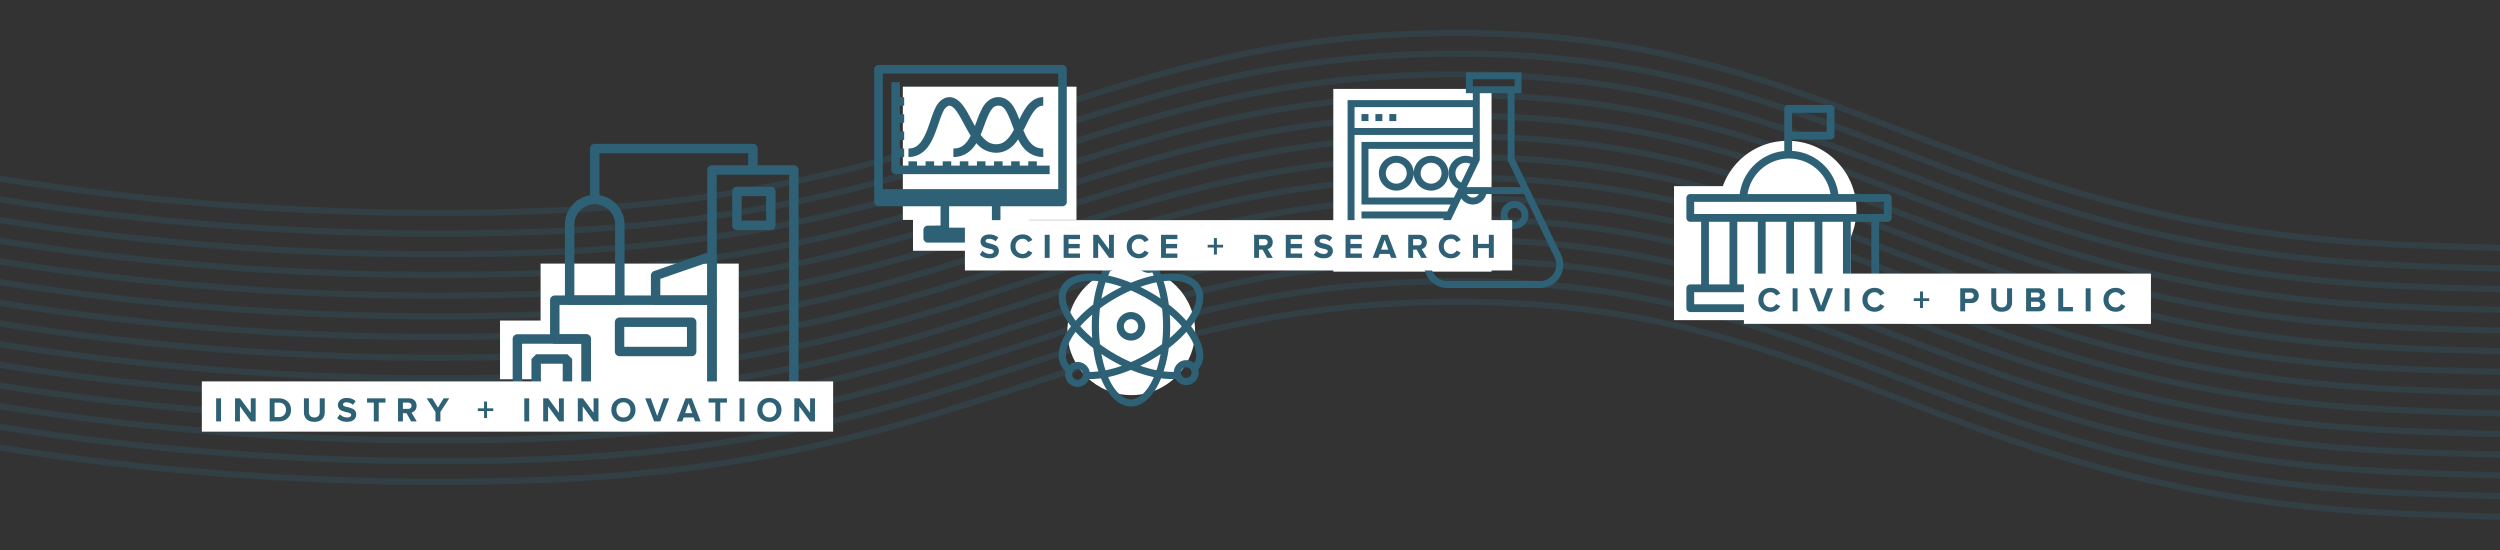 <svg xmlns="http://www.w3.org/2000/svg" width="795" height="175" viewBox="0 0 795 175"><rect x="0" y="0" width="795" height="175" fill="#333333" stroke="none"/><g fill="none" fill-rule="evenodd"><g stroke="#2E6175" stroke-width="2" opacity=".256"><path d="M-65.668 128.463s98.013 29.291 238.032 24.146c140.02-5.146 176.424-57.791 294.973-56.604 118.55 1.187 153.764 61.077 295.907 67.291 181.091 7.917 281.905-24.937 302.441-39.583"/><path d="M-65.668 121.886s98.013 29.292 238.032 24.146c140.02-5.146 176.424-57.79 294.973-56.603 118.55 1.187 153.764 61.076 295.907 67.29 181.091 7.917 281.905-24.937 302.441-39.583"/><path d="M-65.668 115.31s98.013 29.29 238.032 24.145c140.02-5.146 176.424-57.79 294.973-56.603 118.55 1.187 153.764 61.076 295.907 67.29 181.091 7.917 281.905-24.937 302.441-39.583"/><path d="M-65.668 108.733s98.013 29.29 238.032 24.145c140.02-5.145 176.424-57.79 294.973-56.603 118.55 1.187 153.764 61.077 295.907 67.29 181.091 7.917 281.905-24.937 302.441-39.582"/><path d="M-65.668 102.156s98.013 29.29 238.032 24.146c140.02-5.146 176.424-57.792 294.973-56.604 118.55 1.187 153.764 61.077 295.907 67.29 181.091 7.917 281.905-24.936 302.441-39.582"/><path d="M-65.668 95.579s98.013 29.29 238.032 24.146c140.02-5.146 176.424-57.792 294.973-56.604 118.55 1.187 153.764 61.077 295.907 67.29 181.091 7.917 281.905-24.936 302.441-39.582"/><path d="M-65.668 89.002s98.013 29.292 238.032 24.146c140.02-5.146 176.424-57.791 294.973-56.604 118.55 1.188 153.764 61.077 295.907 67.291 181.091 7.916 281.905-24.937 302.441-39.583"/><path d="M-65.668 82.425s98.013 29.292 238.032 24.146c140.02-5.146 176.424-57.791 294.973-56.604 118.55 1.188 153.764 61.077 295.907 67.291 181.091 7.917 281.905-24.937 302.441-39.582"/><path d="M-65.668 75.849s98.013 29.29 238.032 24.145c140.02-5.146 176.424-57.791 294.973-56.604 118.55 1.188 153.764 61.077 295.907 67.292 181.091 7.916 281.905-24.938 302.441-39.583"/><path d="M-65.668 69.271s98.013 29.292 238.032 24.146c140.02-5.146 176.424-57.791 294.973-56.604 118.55 1.188 153.764 61.077 295.907 67.292 181.091 7.916 281.905-24.938 302.441-39.583"/><path d="M-65.668 62.695S32.345 91.986 172.364 86.84c140.02-5.146 176.424-57.79 294.973-56.603 118.55 1.187 153.764 61.077 295.907 67.29 181.091 7.917 281.905-24.937 302.441-39.582"/><path d="M-65.668 56.118S32.345 85.41 172.364 80.263c140.02-5.145 176.424-57.79 294.973-56.603 118.55 1.187 153.764 61.077 295.907 67.29 181.091 7.918 281.905-24.937 302.441-39.582"/><path d="M-65.668 49.541s98.013 29.291 238.032 24.145c140.02-5.145 176.424-57.79 294.973-56.603C585.887 18.27 621.1 78.16 763.244 84.373c181.091 7.918 281.905-24.937 302.441-39.582"/><path d="M-65.668 42.964S32.345 72.255 172.364 67.11c140.02-5.146 176.424-57.791 294.973-56.604 118.55 1.188 153.764 61.077 295.907 67.291 181.091 7.917 281.905-24.937 302.441-39.583"/></g><g transform="translate(531.727 33.206)"><path fill="#FFF" d="M.611 25.975h56.217v42.613H.611z"/><circle cx="36.715" cy="33.468" r="21.901" fill="#FFF"/><path fill="#2E6175" fill-rule="nonzero" d="M68.588 37.324a1.24 1.24 0 0 0 1.24-1.24V29.75a1.24 1.24 0 0 0-1.24-1.24H52.875c-.977-7.444-7.133-13.267-14.725-13.727v-3.626h12.258a1.24 1.24 0 0 0 1.24-1.24v-8.49a1.24 1.24 0 0 0-1.24-1.24H36.911a1.24 1.24 0 0 0-1.24 1.24V14.81c-7.338.7-13.22 6.435-14.173 13.7H5.785a1.24 1.24 0 0 0-1.24 1.24v6.334c0 .685.555 1.24 1.24 1.24h3.443v19.902H5.785a1.24 1.24 0 0 0-1.24 1.24V64.8c0 .684.555 1.24 1.24 1.24h62.803a1.24 1.24 0 0 0 1.24-1.24v-6.336a1.24 1.24 0 0 0-1.24-1.24h-2.754V37.325h2.754zM38.151 2.664h11.018v6.013H38.15V2.665zm-.965 14.552c6.662 0 12.185 4.907 13.184 11.294H24.003c.999-6.387 6.521-11.294 13.183-11.294zM7.024 30.989H67.35v3.856H7.024v-3.856zm40.767 26.237V37.324h6.542v19.902h-6.542zm-9.021 0V37.324h6.542v19.902H38.77zm-9.02 0V37.324h6.541v19.902h-6.542zm-9.022 0V37.324h6.542v19.902h-6.542zm-9.021-19.902h6.542v19.902h-6.542V37.324zm55.642 26.237H7.024v-3.856H67.35v3.856zm-3.994-6.335h-6.542V37.324h6.542v19.902z"/></g><path fill="#FFF" d="M171.908 83.815h63.014V130h-63.014z"/><path fill="#FFF" d="M159.006 101.932h72.666v18.664h-72.666z"/><path fill="#2E6175" fill-rule="nonzero" d="M227.912 123.864h23.031V55.555h-23.03v68.31zm-1.5-71.309h26.031a1.5 1.5 0 0 1 1.5 1.5v71.31a1.5 1.5 0 0 1-1.5 1.5h-26.03a1.5 1.5 0 0 1-1.5-1.5v-71.31a1.5 1.5 0 0 1 1.5-1.5z"/><path fill="#2E6175" fill-rule="nonzero" d="M224.91 96.965h-46.99v9.34h8.502a1.5 1.5 0 0 1 1.5 1.5v16.062h36.987V96.965zm-48.49 12.34a1.5 1.5 0 0 1-1.5-1.5v-12.34a1.5 1.5 0 0 1 1.5-1.5h49.99a1.5 1.5 0 0 1 1.5 1.5v29.902a1.5 1.5 0 0 1-1.5 1.5h-39.988a1.5 1.5 0 0 1-1.5-1.5v-16.063h-8.502z"/><path fill="#2E6175" fill-rule="nonzero" d="M166.025 123.867h18.897v-14.563h-18.897v14.563zm-1.5-17.563h21.897a1.5 1.5 0 0 1 1.5 1.5v17.563a1.5 1.5 0 0 1-1.5 1.5h-21.897a1.5 1.5 0 0 1-1.5-1.5v-17.563a1.5 1.5 0 0 1 1.5-1.5zm31.082-12.34V71.459a6.48 6.48 0 1 0-12.96 0v22.507h12.96zm3-22.506v24.007a1.5 1.5 0 0 1-1.5 1.5h-15.96a1.5 1.5 0 0 1-1.5-1.5V71.458c0-5.236 4.241-9.485 9.475-9.485a9.483 9.483 0 0 1 9.485 9.485zm26.305 12.053l-14.928 5.167v5.288h14.928V83.51zm1.5 13.455h-17.928a1.5 1.5 0 0 1-1.5-1.5V87.61a1.5 1.5 0 0 1 1.01-1.417l17.928-6.206a1.5 1.5 0 0 1 1.99 1.417v14.062a1.5 1.5 0 0 1-1.5 1.5z"/><path fill="#2E6175" fill-rule="nonzero" d="M190.622 63.473h-3V47.242h3zM240.928 54.055h-3v-6.813h3z"/><path fill="#2E6175" fill-rule="nonzero" d="M239.428 45.742a1.5 1.5 0 1 1 0 3h-50.306a1.5 1.5 0 0 1 0-3h50.306zm-40.907 64.53h19.927v-6.309H198.52v6.309zm-1.5-9.309h22.927a1.5 1.5 0 0 1 1.5 1.5v9.309a1.5 1.5 0 0 1-1.5 1.5H197.02a1.5 1.5 0 0 1-1.5-1.5v-9.309a1.5 1.5 0 0 1 1.5-1.5zm-25.02 22.9h6.945v-8.205h-6.944v8.205zm-1.5-11.205h9.945l1.5 1.5v11.205l-1.5 1.5h-9.944l-1.5-1.5v-11.205l1.5-1.5zm65.345-42.504h7.782v-7.782h-7.782v7.782zm-1.5-10.782h10.782a1.5 1.5 0 0 1 1.5 1.5v10.782a1.5 1.5 0 0 1-1.5 1.5h-10.782a1.5 1.5 0 0 1-1.5-1.5V60.872a1.5 1.5 0 0 1 1.5-1.5z"/><g><path fill="#FFF" d="M287.105 27.566h55.211v42.367h-55.211z"/><path fill="#FFF" d="M290.335 33.245h36.832v46.499h-36.832z"/><path fill="#2E6175" fill-rule="nonzero" d="M278 22.042v42.186c0 .713.648 1.361 1.36 1.361h19.733v6.124l-4.104.042c-.705.011-1.34.655-1.34 1.361v2.68c0 .712.65 1.36 1.362 1.36h27.217c.712 0 1.36-.648 1.36-1.36v-2.744c0-.72-.662-1.372-1.381-1.36l-4.062.02V65.59h19.733c.712 0 1.36-.649 1.36-1.361V22.04c0-.712-.648-1.36-1.36-1.36h-58.645c-.669.063-1.236.689-1.233 1.36zm2.722 1.36h55.795v36.744h-55.795V23.403zm2.721 2.722v27.898c0 .712.649 1.36 1.361 1.36h48.991v-2.721h-4.082V51.3h-2.722v1.36h-2.722V51.3h-2.722v1.36h-2.721V51.3h-2.722v1.36h-2.722V51.3h-2.721v1.36h-2.722V51.3h-2.722v1.36h-2.722V51.3h-2.721v1.36h-2.722V51.3h-2.722v1.36h-2.721V51.3h-2.722v1.36h-2.722v-2.722h1.361v-2.721h-1.36v-2.722h1.36v-2.722h-1.36v-2.722h1.36v-2.721h-1.36v-2.722h1.36v-2.722h-1.36v-4.763h-2.723zm18.372 4.763c-2.136.17-3.44 1.627-4.295 3.296-.865 1.707-1.46 3.782-2.17 5.784-.708 2.001-1.524 3.922-2.55 5.23-1.027 1.309-2.12 2.02-3.913 2.02v2.722c2.63 0 4.684-1.308 6.06-3.062 1.376-1.754 2.219-3.915 2.956-5.996.737-2.08 1.375-4.11 2.062-5.465.427-.937 1.02-1.557 1.85-1.807.737 0 1.467.528 2.382 1.786.914 1.258 1.855 3.098 2.891 4.997.499.914 1.017 1.848 1.595 2.743-.392.765-.806 1.468-1.276 2.041-1.07 1.306-2.238 2.042-4.231 2.042v2.721c2.77 0 4.897-1.284 6.336-3.04.36-.44.68-.9.978-1.383 1.872 2.276 4.27 3.026 6.294 3.062 2.458 0 4.427-1.196 5.848-2.785.41-.46.778-.956 1.127-1.467.46.911.989 1.782 1.637 2.573 1.44 1.756 3.588 3.04 6.358 3.04v-2.721c-1.993 0-3.183-.736-4.253-2.042-.802-.979-1.466-2.294-2.062-3.742 1.1-1.985 2.035-4.298 3.338-6.018.948-1.226 1.775-1.807 2.977-1.807v-2.722c-2.2 0-3.925 1.29-5.146 2.87-.971 1.258-1.728 2.742-2.466 4.232-.508-1.368-1.044-2.719-1.744-3.891-1.035-1.733-2.688-3.21-4.933-3.21-2.246 0-3.898 1.477-4.933 3.21-1.112 1.987-1.83 4.14-2.51 5.975-.185-.324-.371-.646-.552-.978-1.006-1.843-1.936-3.746-3.062-5.295-1.127-1.548-2.608-2.913-4.593-2.913zm15.65 2.722c1.157 0 1.8.563 2.594 1.892 1.053 2.002 1.706 3.935 2.381 5.742-.586 1.04-1.19 2.005-1.85 2.742-1.088 1.218-2.18 1.872-3.806 1.872-1.625 0-2.843-.68-4.04-1.914a12.223 12.223 0 0 1-.914-1.084c.277-.65.545-1.31.787-1.957.777-2.072 1.46-4.072 2.254-5.4.793-1.33 1.437-1.893 2.594-1.893zm-15.65 31.98h13.609v6.804h-13.609V65.59z"/></g><g><path fill="#FFF" d="M423.993 28.275h50.318v58.106h-50.318z"/><path fill="#2E6175" fill-rule="nonzero" d="M496.386 80.962l-14.752-30.558V29.638h2.213V23h-17.701v6.638h2.212v2.212h-39.826v50.89h24.49a7.433 7.433 0 0 0-.152 1.442c0 4.086 3.324 7.409 7.41 7.409h29.432c4.087 0 7.41-3.323 7.41-7.409 0-1.11-.254-2.224-.736-3.22zm-28.028-55.75h13.276v2.213h-13.276v-2.212zm11.064 4.426V50.91l4.15 8.597H466.42l4.151-8.597V29.638h8.85zm-17.06 33.189h-27.193V47.339h33.19v2.706a5.365 5.365 0 0 0-2.213-.494 5.538 5.538 0 0 0-5.532 5.532c0 2.133 1.252 4.028 3.1 4.943l-1.353 2.801zm2.31-4.786a3.326 3.326 0 0 1-1.845-2.958c0-1.83 1.489-3.32 3.319-3.32.554 0 1.014.146 1.396.332l-2.87 5.946zm5.592 3.68a2.205 2.205 0 0 1-1.906 1.106 2.205 2.205 0 0 1-1.905-1.106h3.81zm-1.906-27.658v6.638h-37.614v-6.638h37.614zm-37.614 8.85h37.614v2.213h-35.401V65.04h28.337l-1.07 2.212h-27.267v2.213h26.2l-1.068 2.212h-25.132v2.213h24.064l-1.069 2.213h-22.995v2.212h21.928l-1.069 2.213h-23.072V42.913zm58.97 46.465h-29.435a5.202 5.202 0 0 1-5.196-5.196c0-.778.178-1.559.516-2.26l9.093-18.833a4.422 4.422 0 0 0 3.666 1.95c2.057 0 3.774-1.414 4.269-3.318h12.013l9.753 20.202c.339.7.517 1.481.517 2.259a5.202 5.202 0 0 1-5.197 5.196z"/><path fill="#2E6175" fill-rule="nonzero" d="M481.634 63.933a4.43 4.43 0 0 0-4.425 4.425 4.43 4.43 0 0 0 4.425 4.426 4.43 4.43 0 0 0 4.425-4.426 4.43 4.43 0 0 0-4.425-4.425zm0 6.638a2.215 2.215 0 0 1-2.212-2.213c0-1.22.992-2.212 2.212-2.212 1.22 0 2.213.992 2.213 2.212 0 1.22-.993 2.213-2.213 2.213zm-14.382 5.532a4.43 4.43 0 0 0-4.425 4.425 4.43 4.43 0 0 0 4.425 4.425 4.43 4.43 0 0 0 4.425-4.425 4.43 4.43 0 0 0-4.425-4.425zm0 6.637a2.215 2.215 0 0 1-2.212-2.212c0-1.22.992-2.213 2.212-2.213 1.22 0 2.213.993 2.213 2.213 0 1.22-.993 2.212-2.213 2.212zM432.957 36.276h2.213v2.213h-2.213zM437.382 36.276h2.213v2.213h-2.213zM441.807 36.276h2.213v2.213h-2.213zM444.02 49.551a5.538 5.538 0 0 0-5.532 5.532 5.538 5.538 0 0 0 5.532 5.531 5.538 5.538 0 0 0 5.531-5.531 5.538 5.538 0 0 0-5.531-5.532zm0 8.85a3.323 3.323 0 0 1-3.32-3.318c0-1.83 1.49-3.32 3.32-3.32 1.83 0 3.319 1.49 3.319 3.32 0 1.83-1.49 3.319-3.32 3.319zm11.063-8.85a5.538 5.538 0 0 0-5.532 5.532 5.538 5.538 0 0 0 5.532 5.531 5.538 5.538 0 0 0 5.531-5.531 5.538 5.538 0 0 0-5.531-5.532zm0 8.85a3.323 3.323 0 0 1-3.32-3.318c0-1.83 1.49-3.32 3.32-3.32 1.83 0 3.319 1.49 3.319 3.32 0 1.83-1.49 3.319-3.32 3.319z"/></g><g transform="translate(336.429 77.706)"><circle cx="23.304" cy="27.639" r="20.304" fill="#FFF"/><path fill="#2E6175" fill-rule="nonzero" d="M23.228.567c1.31 0 2.558.417 3.7 1.115a3.91 3.91 0 0 1 1.965-.549A3.983 3.983 0 0 1 32.86 5.1c0 .97-.352 1.875-.938 2.567.3.594.582 1.208.85 1.859 1.401-.187 2.744-.271 4-.23 3.798.124 6.994 1.35 8.534 4.019 1.894 3.28.69 7.56-2.23 11.72-.24.341-.498.685-.762 1.027.265.342.521.684.762 1.027 2.92 4.159 4.124 8.44 2.23 11.72-.2.347-.44.663-.69.956.09.33.141.67.141 1.027a3.983 3.983 0 0 1-3.965 3.965 3.987 3.987 0 0 1-3.435-1.965c-1.419.093-2.953.018-4.568-.194-.165.404-.335.786-.513 1.168-2.144 4.608-5.26 7.79-9.047 7.79-3.787 0-6.903-3.182-9.047-7.79a27.314 27.314 0 0 1-.513-1.168c-1.311.174-2.569.256-3.754.23a3.982 3.982 0 0 1-3.682 2.496 3.983 3.983 0 0 1-3.966-3.966c0-.344.058-.672.142-.991a6.694 6.694 0 0 1-1.257-1.558c-1.894-3.28-.69-7.561 2.23-11.72.24-.343.497-.685.762-1.027a28.256 28.256 0 0 1-.761-1.027c-2.921-4.16-4.125-8.44-2.231-11.72 1.658-2.872 5.21-4.063 9.418-4.02.988.011 2.029.09 3.099.23.163-.398.337-.79.513-1.168 2.144-4.608 5.26-7.79 9.047-7.79zm0 2.266c-2.47 0-5.036 2.27-6.993 6.48-.093.2-.176.412-.266.62 2.315.481 4.761 1.24 7.259 2.265 2.495-1.028 4.928-1.782 7.241-2.266-.152-.353-.299-.697-.46-1.027-.356.106-.727.16-1.116.16a3.983 3.983 0 0 1-3.965-3.966c0-.62.15-1.193.407-1.717-.698-.356-1.396-.55-2.107-.55zm5.665.566c-.952 0-1.7.748-1.7 1.7s.748 1.7 1.7 1.7 1.7-.748 1.7-1.7-.748-1.7-1.7-1.7zm7.808 8.162c-.966-.032-2.012.03-3.116.16.738 2.248 1.306 4.738 1.664 7.417 2.133 1.65 4.004 3.393 5.577 5.152.14-.187.276-.38.407-.566 2.668-3.799 3.36-7.138 2.125-9.277-1.002-1.736-3.3-2.776-6.657-2.886zm-26.167 0c-3.77-.04-6.356 1.016-7.436 2.886-1.235 2.14-.543 5.478 2.125 9.277.13.186.267.379.407.566 1.573-1.76 3.444-3.503 5.577-5.152.357-2.676.929-5.171 1.664-7.418a22.409 22.409 0 0 0-2.337-.16zm20.767.513c-1.63.326-3.353.824-5.134 1.452a53.579 53.579 0 0 1 3.293 1.735 53.698 53.698 0 0 1 3.169 1.983 37.545 37.545 0 0 0-1.328-5.17zm-16.164.018c-.53 1.57-.967 3.303-1.31 5.152a53.699 53.699 0 0 1 6.462-3.736 37.532 37.532 0 0 0-5.152-1.416zm8.073 2.567a49.734 49.734 0 0 0-5.08 2.567 50.17 50.17 0 0 0-4.763 3.134 50.057 50.057 0 0 0-.337 5.7c0 1.968.128 3.876.337 5.701a50.073 50.073 0 0 0 4.762 3.116 49.417 49.417 0 0 0 5.099 2.568 50.114 50.114 0 0 0 5.099-2.568 50.073 50.073 0 0 0 4.762-3.116c.209-1.825.337-3.732.337-5.7 0-1.964-.11-3.861-.319-5.683a50.14 50.14 0 0 0-4.78-3.152 49.433 49.433 0 0 0-5.117-2.567zm.018 6.87c2.49 0 4.532 2.042 4.532 4.532s-2.042 4.532-4.532 4.532-4.532-2.043-4.532-4.532c0-2.49 2.042-4.533 4.532-4.533zm12.34.796c.085 1.223.124 2.463.124 3.736 0 1.263-.04 2.504-.124 3.718a37.566 37.566 0 0 0 3.806-3.718 37.509 37.509 0 0 0-3.806-3.736zm-24.68.018a37.565 37.565 0 0 0-3.806 3.718 37.56 37.56 0 0 0 3.806 3.718 54.097 54.097 0 0 1-.124-3.718c0-1.264.04-2.504.124-3.718zm12.34 1.452a2.25 2.25 0 0 0-2.266 2.266 2.25 2.25 0 0 0 2.266 2.266 2.25 2.25 0 0 0 2.266-2.266 2.25 2.25 0 0 0-2.266-2.266zm17.616 4.036c-1.576 1.762-3.457 3.502-5.595 5.152a41.693 41.693 0 0 1-1.664 7.4c1.161.137 2.251.2 3.258.16.134-2.058 1.858-3.718 3.948-3.718.952 0 1.827.353 2.514.92.014-.023.039-.046.053-.07 1.235-2.14.543-5.496-2.125-9.295-.128-.183-.252-.365-.389-.549zm-35.232 0c-.137.184-.26.366-.39.549-2.667 3.799-3.359 7.155-2.124 9.295.147.254.332.486.531.708a3.947 3.947 0 0 1 2.603-.992c1.91 0 3.511 1.379 3.877 3.187.866.01 1.79-.063 2.762-.177a41.705 41.705 0 0 1-1.664-7.418c-2.138-1.65-4.019-3.39-5.595-5.152zm27.017 7.046a54.075 54.075 0 0 1-3.17 1.966 54.294 54.294 0 0 1-3.292 1.752 37.833 37.833 0 0 0 5.152 1.434c.53-1.57.968-3.304 1.31-5.152zm-18.802 0c.343 1.854.778 3.596 1.31 5.17 1.64-.328 3.379-.8 5.17-1.434a54.539 54.539 0 0 1-3.31-1.77 54.075 54.075 0 0 1-3.17-1.966zm26.964 4.214c-.952 0-1.7.748-1.7 1.7s.748 1.7 1.7 1.7 1.7-.748 1.7-1.7-.748-1.7-1.7-1.7zm-34.56.567c-.951 0-1.699.747-1.699 1.7 0 .951.748 1.699 1.7 1.699s1.7-.748 1.7-1.7-.748-1.7-1.7-1.7zm16.98.265c-2.494 1.027-4.93 1.8-7.242 2.284.09.206.174.403.266.602 1.957 4.209 4.522 6.48 6.993 6.48 2.47 0 5.036-2.271 6.993-6.48.093-.199.177-.396.266-.602-2.322-.484-4.771-1.25-7.277-2.284z"/></g><g><path fill="#FFF" d="M306.84 70h174.025v16H306.84zM64.186 121.277h200.75v16H64.186z"/><path fill="#2E6175" d="M311.573 80.963l.86-1.219c.637.666 1.414 1.001 2.33 1.005.412 0 .727-.08.945-.24.219-.159.328-.351.328-.577 0-.197-.104-.36-.311-.489a2.273 2.273 0 0 0-.78-.282c-.31-.059-.65-.141-1.017-.247a7.68 7.68 0 0 1-1.018-.368 1.882 1.882 0 0 1-.781-.66c-.21-.301-.315-.668-.315-1.101 0-.63.254-1.16.76-1.587.507-.428 1.181-.642 2.023-.642 1.167 0 2.121.34 2.862 1.02l-.87 1.166c-.576-.534-1.282-.8-2.116-.8h-.016c-.322 0-.576.065-.76.195a.616.616 0 0 0-.277.53c0 .175.105.32.315.437.21.117.47.206.781.269.312.062.65.15 1.013.26.363.111.7.238 1.012.382.312.143.571.364.779.663.208.299.311.665.311 1.098 0 .706-.25 1.275-.752 1.708-.5.434-1.228.65-2.18.65-1.307 0-2.35-.39-3.126-1.17zm9.751-2.626c0-1.12.372-2.034 1.115-2.74.743-.705 1.676-1.057 2.8-1.057 1.372 0 2.39.598 3.057 1.793l-1.343.661a2.006 2.006 0 0 0-.709-.763c-.311-.2-.646-.3-1.004-.3-.666 0-1.218.226-1.655.68-.436.452-.655 1.028-.655 1.726s.218 1.275.653 1.73c.435.454.987.682 1.657.682a1.81 1.81 0 0 0 1.004-.304c.312-.202.548-.457.71-.765l1.342.65c-.68 1.203-1.7 1.804-3.056 1.804-1.121 0-2.054-.354-2.799-1.063-.744-.71-1.117-1.62-1.117-2.734zM332.225 82v-7.337h1.563V82h-1.563zm6.013 0v-7.337h5.194v1.375h-3.63v1.542h3.55v1.375h-3.55v1.67h3.63V82h-5.194zm9.408 0v-7.337h1.606l3.4 4.608v-4.608h1.563V82h-1.51l-3.496-4.786V82h-1.563zm10.665-3.663c0-1.12.371-2.034 1.114-2.74.743-.705 1.677-1.057 2.801-1.057 1.372 0 2.39.598 3.056 1.793l-1.343.661a2.006 2.006 0 0 0-.709-.763c-.311-.2-.646-.3-1.004-.3-.666 0-1.217.226-1.654.68-.437.452-.655 1.028-.655 1.726s.217 1.275.652 1.73c.435.454.987.682 1.657.682a1.81 1.81 0 0 0 1.004-.304c.312-.202.548-.457.71-.765l1.342.65c-.68 1.203-1.699 1.804-3.056 1.804-1.12 0-2.053-.354-2.798-1.063-.745-.71-1.117-1.62-1.117-2.734zM369.21 82v-7.337h5.194v1.375h-3.63v1.542h3.55v1.375h-3.55v1.67h3.63V82h-5.194zm14.825-3.276v-.87h1.982v-2.16h.956v2.16h1.971v.87h-1.97v2.229h-.957v-2.23h-1.982zM398.813 82v-7.337h3.432c.755 0 1.357.22 1.804.66.448.441.672 1.009.672 1.703 0 .602-.16 1.09-.478 1.464a2.11 2.11 0 0 1-1.139.717l1.66 2.793h-1.805l-1.44-2.605h-1.144V82h-1.562zm1.562-3.98h1.65c.315 0 .575-.09.78-.271.207-.181.31-.425.31-.733a.894.894 0 0 0-.31-.71c-.205-.178-.465-.268-.78-.268h-1.65v1.982zm8.506 3.98v-7.337h5.194v1.375h-3.631v1.542h3.55v1.375h-3.55v1.67h3.63V82h-5.193zm8.903-1.037l.86-1.219c.636.666 1.413 1.001 2.33 1.005.412 0 .727-.08.945-.24.219-.159.328-.351.328-.577 0-.197-.104-.36-.311-.489a2.273 2.273 0 0 0-.78-.282c-.31-.059-.65-.141-1.017-.247a7.68 7.68 0 0 1-1.018-.368 1.882 1.882 0 0 1-.781-.66c-.21-.301-.315-.668-.315-1.101 0-.63.254-1.16.76-1.587.507-.428 1.181-.642 2.023-.642 1.167 0 2.121.34 2.862 1.02l-.87 1.166c-.576-.534-1.282-.8-2.116-.8h-.016c-.322 0-.576.065-.76.195a.616.616 0 0 0-.277.53c0 .175.105.32.315.437.209.117.47.206.781.269.312.062.65.15 1.013.26.363.111.7.238 1.012.382.311.143.571.364.779.663.207.299.311.665.311 1.098 0 .706-.25 1.275-.752 1.708-.501.434-1.228.65-2.18.65-1.307 0-2.35-.39-3.126-1.17zm10.1 1.037v-7.337h5.194v1.375h-3.63v1.542h3.55v1.375h-3.55v1.67h3.63V82h-5.194zm8.64 0l2.825-7.337h1.96L444.136 82h-1.773l-.462-1.24h-3.142l-.462 1.24h-1.772zm2.659-2.616h2.288l-1.144-3.158-1.144 3.158zM447.812 82v-7.337h3.432c.755 0 1.357.22 1.804.66.448.441.672 1.009.672 1.703 0 .602-.16 1.09-.478 1.464a2.11 2.11 0 0 1-1.139.717l1.66 2.793h-1.805l-1.44-2.605h-1.143V82h-1.563zm1.563-3.98h1.648c.316 0 .576-.09.782-.271.206-.181.309-.425.309-.733a.894.894 0 0 0-.31-.71c-.205-.178-.465-.268-.78-.268h-1.65v1.982zm8.156.317c0-1.12.371-2.034 1.114-2.74.743-.705 1.677-1.057 2.801-1.057 1.372 0 2.39.598 3.056 1.793l-1.342.661a2.006 2.006 0 0 0-.71-.763c-.31-.2-.646-.3-1.004-.3-.666 0-1.217.226-1.654.68-.437.452-.655 1.028-.655 1.726s.217 1.275.652 1.73c.435.454.988.682 1.657.682a1.81 1.81 0 0 0 1.005-.304c.311-.202.548-.457.709-.765l1.342.65c-.68 1.203-1.699 1.804-3.056 1.804-1.12 0-2.053-.354-2.798-1.063-.745-.71-1.117-1.62-1.117-2.734zM468.43 82v-7.337h1.564v2.884h3.464v-2.884h1.574V82h-1.574v-3.088h-3.464V82h-1.563zM68.726 134v-7.337h1.563V134h-1.563zm6.013 0v-7.337h1.606l3.4 4.608v-4.608h1.563V134h-1.51l-3.496-4.786V134h-1.563zm11.014 0v-7.337h2.895c1.153 0 2.09.338 2.812 1.013.721.675 1.082 1.558 1.082 2.65 0 1.107-.359 1.996-1.077 2.667-.718.671-1.653 1.007-2.806 1.007h-2.906zm1.563-1.375h1.332c.705 0 1.265-.22 1.678-.66.414-.441.62-.987.62-1.639 0-.666-.199-1.214-.598-1.643-.4-.43-.962-.645-1.69-.645h-1.342v4.587zm9.332-1.563v-4.399h1.585v4.356c0 .526.15.946.451 1.26.3.313.726.47 1.276.47s.973-.157 1.27-.47c.297-.314.446-.734.446-1.26v-4.356h1.595v4.399c0 .938-.28 1.685-.84 2.24-.56.555-1.384.832-2.469.832s-1.908-.277-2.47-.832c-.562-.555-.844-1.302-.844-2.24zm10.568 1.901l.86-1.219c.637.666 1.414 1.001 2.33 1.005.413 0 .728-.08.946-.24.218-.159.328-.351.328-.577 0-.197-.104-.36-.312-.489a2.273 2.273 0 0 0-.779-.282c-.311-.059-.65-.141-1.017-.247a7.68 7.68 0 0 1-1.018-.368 1.882 1.882 0 0 1-.782-.66c-.21-.301-.314-.668-.314-1.101 0-.63.253-1.16.76-1.587.507-.428 1.18-.642 2.022-.642 1.168 0 2.122.34 2.863 1.02l-.87 1.166c-.577-.534-1.282-.8-2.116-.8h-.016c-.323 0-.576.065-.76.195a.616.616 0 0 0-.277.53c0 .175.105.32.314.437.21.117.47.206.782.269.311.062.649.15 1.012.26.364.111.701.238 1.013.382.311.143.57.364.778.663.208.299.312.665.312 1.098 0 .706-.25 1.275-.752 1.708-.501.434-1.228.65-2.18.65-1.308 0-2.35-.39-3.127-1.17zm9.505-4.925v-1.375h5.854v1.375h-2.137V134h-1.569v-5.962h-2.148zm9.848 5.962v-7.337H130c.756 0 1.357.22 1.805.66.447.441.671 1.009.671 1.703 0 .602-.16 1.09-.478 1.464a2.11 2.11 0 0 1-1.139.717l1.66 2.793h-1.805l-1.44-2.605h-1.143V134h-1.563zm1.563-3.98h1.649c.315 0 .575-.09.781-.271.206-.181.31-.425.31-.733a.894.894 0 0 0-.31-.71c-.206-.178-.466-.268-.781-.268h-1.65v1.982zm7.538-3.357h1.784l1.815 2.938 1.81-2.938h1.773l-2.804 4.335V134h-1.563v-3.002l-2.815-4.335zm16.275 4.06v-.87h1.982v-2.159h.956v2.16h1.972v.87h-1.972v2.229h-.956v-2.23h-1.982zM166.721 134v-7.337h1.563V134h-1.563zm6.013 0v-7.337h1.606l3.4 4.608v-4.608h1.563V134h-1.51l-3.496-4.786V134h-1.563zm11.014 0v-7.337h1.606l3.4 4.608v-4.608h1.562V134h-1.509l-3.496-4.786V134h-1.563zm10.664-3.663c0-1.107.36-2.016 1.082-2.729.722-.712 1.64-1.068 2.753-1.068 1.107 0 2.021.358 2.745 1.074.723.716 1.085 1.624 1.085 2.723 0 1.1-.362 2.007-1.085 2.723-.724.716-1.638 1.074-2.745 1.074-1.114 0-2.031-.356-2.753-1.069-.721-.712-1.082-1.622-1.082-2.728zm1.606 0c0 .698.205 1.275.615 1.73.41.454.949.682 1.617.682s1.205-.228 1.611-.683c.406-.454.61-1.03.61-1.73 0-.697-.204-1.273-.61-1.726-.406-.453-.944-.68-1.614-.68-.673 0-1.213.227-1.62.68-.406.453-.609 1.029-.609 1.727zm9.166-3.674h1.773l2.03 5.634 2.035-5.634h1.773L209.97 134h-1.96l-2.826-7.337zM215.188 134l2.825-7.337h1.96L222.8 134h-1.773l-.462-1.24h-3.142l-.462 1.24h-1.772zm2.659-2.616h2.288l-1.144-3.158-1.144 3.158zm7.474-3.346v-1.375h5.854v1.375h-2.137V134h-1.569v-5.962h-2.148zm9.848 5.962v-7.337h1.563V134h-1.563zm5.664-3.663c0-1.107.36-2.016 1.082-2.729.722-.712 1.64-1.068 2.753-1.068 1.106 0 2.021.358 2.745 1.074.723.716 1.085 1.624 1.085 2.723 0 1.1-.362 2.007-1.085 2.723-.724.716-1.639 1.074-2.745 1.074-1.114 0-2.031-.356-2.753-1.069-.721-.712-1.082-1.622-1.082-2.728zm1.606 0c0 .698.205 1.275.615 1.73.41.454.949.682 1.617.682.667 0 1.205-.228 1.611-.683.406-.454.61-1.03.61-1.73 0-.697-.204-1.273-.61-1.726-.406-.453-.944-.68-1.614-.68-.673 0-1.213.227-1.62.68-.406.453-.609 1.029-.609 1.727zM252.593 134v-7.337h1.606l3.4 4.608v-4.608h1.563V134h-1.51l-3.496-4.786V134h-1.563z"/><path fill="#FFF" d="M554.563 87h129.438v16H554.563z"/><path fill="#2E6175" d="M559.157 95.337c0-1.12.372-2.034 1.115-2.74.743-.705 1.676-1.057 2.8-1.057 1.372 0 2.39.598 3.057 1.793l-1.343.661a2.006 2.006 0 0 0-.709-.763c-.311-.2-.646-.3-1.004-.3-.666 0-1.218.226-1.655.68-.436.452-.655 1.028-.655 1.726s.218 1.275.653 1.73c.435.454.987.682 1.657.682a1.81 1.81 0 0 0 1.004-.304c.312-.202.548-.457.71-.765l1.342.65c-.68 1.203-1.7 1.804-3.056 1.804-1.121 0-2.054-.354-2.799-1.063-.744-.71-1.117-1.62-1.117-2.734zM570.058 99v-7.337h1.563V99h-1.563zm5.245-7.337h1.773l2.03 5.634 2.036-5.634h1.772L580.09 99h-1.96l-2.826-7.337zM586.591 99v-7.337h1.563V99h-1.563zm5.664-3.663c0-1.12.371-2.034 1.114-2.74.743-.705 1.677-1.057 2.801-1.057 1.372 0 2.39.598 3.057 1.793l-1.343.661a2.006 2.006 0 0 0-.71-.763c-.31-.2-.646-.3-1.004-.3-.666 0-1.217.226-1.654.68-.437.452-.655 1.028-.655 1.726s.217 1.275.652 1.73c.435.454.988.682 1.657.682a1.81 1.81 0 0 0 1.005-.304c.311-.202.548-.457.709-.765l1.343.65c-.68 1.203-1.7 1.804-3.057 1.804-1.12 0-2.053-.354-2.798-1.063-.745-.71-1.117-1.62-1.117-2.734zm16.318.387v-.87h1.982v-2.16h.956v2.16h1.97v.87h-1.97v2.229h-.956v-2.23h-1.982zM623.349 99v-7.337h3.432c.77 0 1.373.226 1.81.677.437.451.656 1.013.656 1.686 0 .666-.22 1.226-.661 1.679-.44.453-1.042.68-1.805.68h-1.869V99h-1.563zm1.563-3.99h1.649c.315 0 .576-.091.782-.272a.902.902 0 0 0 .308-.712c0-.3-.103-.54-.308-.72-.206-.178-.467-.268-.782-.268h-1.649v1.971zm8.312 1.052v-4.399h1.585v4.356c0 .526.15.946.45 1.26.302.313.727.47 1.276.47.55 0 .973-.157 1.27-.47.298-.314.446-.734.446-1.26v-4.356h1.596v4.399c0 .938-.28 1.685-.84 2.24-.561.555-1.384.832-2.469.832s-1.908-.277-2.47-.832c-.563-.555-.844-1.302-.844-2.24zM644.297 99v-7.337h3.862c.666 0 1.184.182 1.555.545.37.364.556.805.556 1.324 0 .44-.121.813-.363 1.117a1.5 1.5 0 0 1-.9.564c.398.058.732.257 1.002.6.27.341.406.74.406 1.194 0 .58-.186 1.058-.556 1.432-.371.374-.896.561-1.577.561h-3.985zm1.563-1.375h2.025c.293 0 .523-.073.687-.22.165-.147.247-.353.247-.618a.788.788 0 0 0-.247-.599c-.164-.156-.394-.233-.687-.233h-2.025v1.67zm0-3.045h1.96c.265 0 .474-.07.626-.21.152-.14.228-.328.228-.564a.722.722 0 0 0-.23-.553c-.155-.143-.362-.215-.624-.215h-1.96v1.542zM654.52 99v-7.337h1.574v5.962h3.099V99h-4.673zm8.726 0v-7.337h1.563V99h-1.563zm5.664-3.663c0-1.12.371-2.034 1.114-2.74.743-.705 1.677-1.057 2.801-1.057 1.372 0 2.39.598 3.056 1.793l-1.342.661a2.006 2.006 0 0 0-.71-.763c-.311-.2-.646-.3-1.004-.3-.666 0-1.217.226-1.654.68-.437.452-.655 1.028-.655 1.726s.217 1.275.652 1.73c.435.454.988.682 1.657.682a1.81 1.81 0 0 0 1.005-.304c.311-.202.547-.457.709-.765l1.342.65c-.68 1.203-1.699 1.804-3.056 1.804-1.12 0-2.053-.354-2.798-1.063-.745-.71-1.117-1.62-1.117-2.734z"/></g></g></svg>